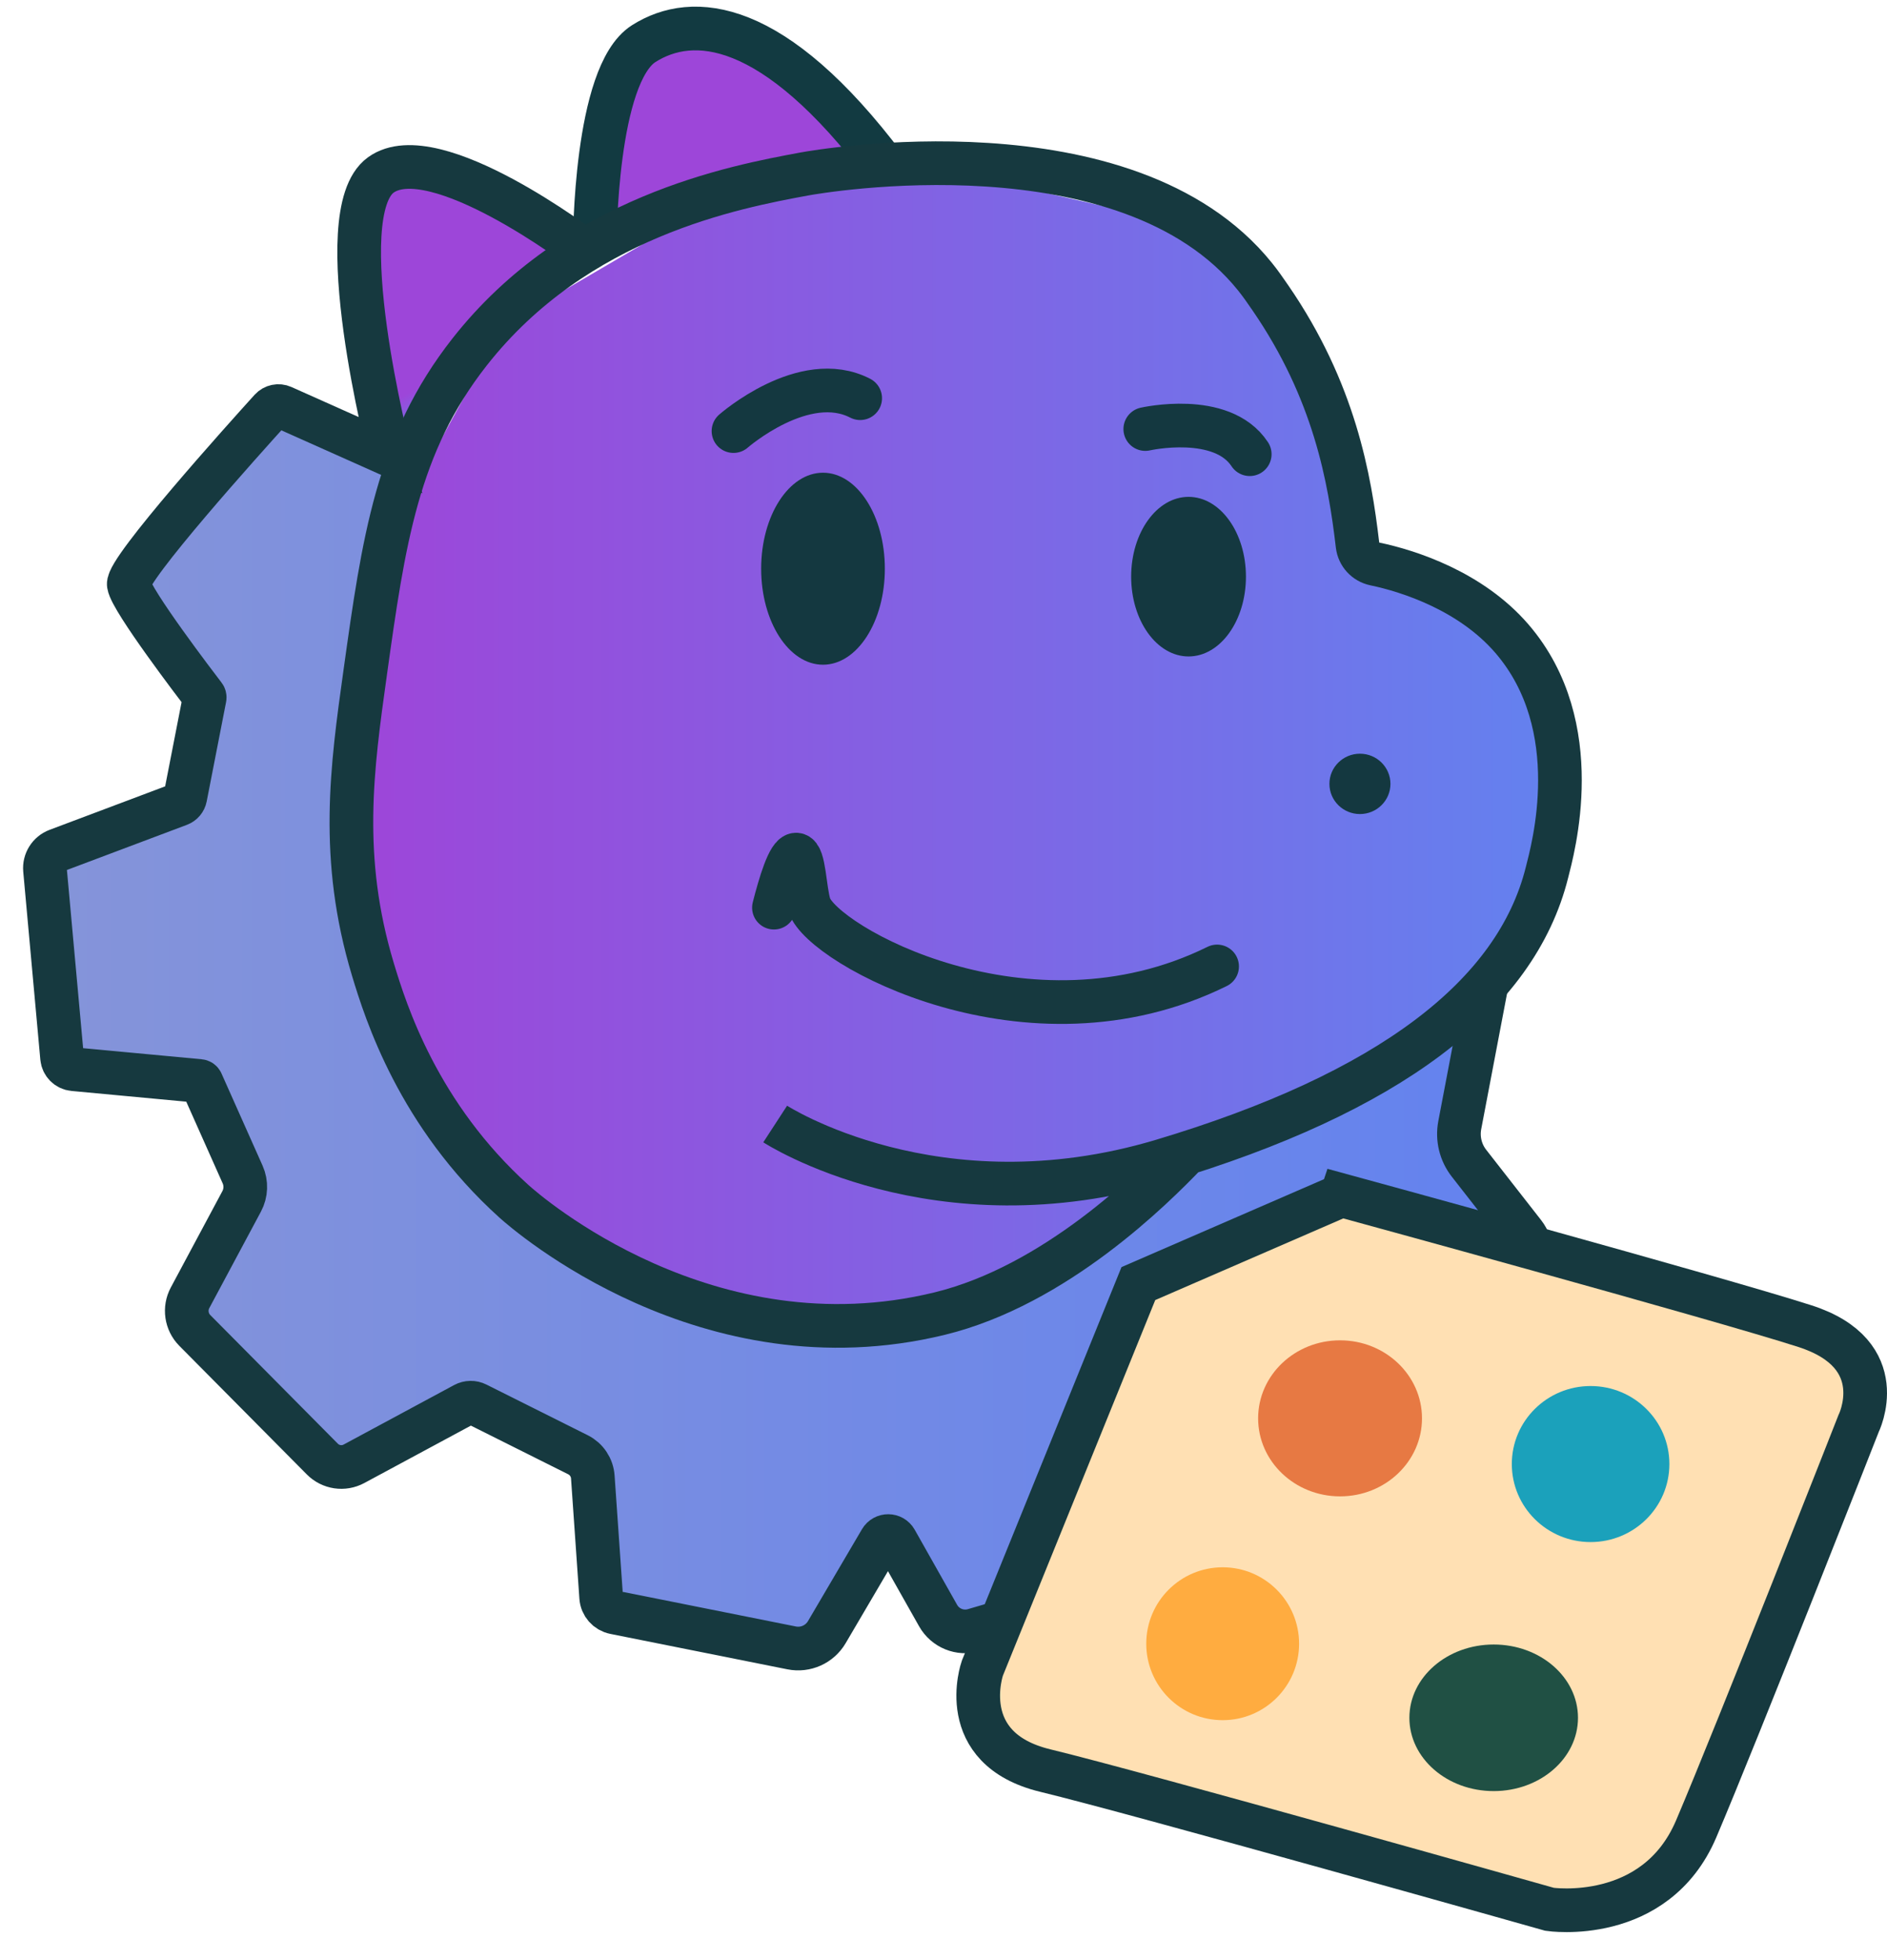 <?xml version="1.0" encoding="UTF-8"?>
<svg id="Layer_1" data-name="Layer 1" xmlns="http://www.w3.org/2000/svg" width="432.207" height="448.733" xmlns:xlink="http://www.w3.org/1999/xlink" viewBox="0 0 432.207 448.733">
  <defs>
    <linearGradient id="linear-gradient" x1="118.163" y1="24.866" x2="145.713" y2="72.583" gradientUnits="userSpaceOnUse">
      <stop offset=".798" stop-color="#9d46d9"/>
      <stop offset="1" stop-color="#6382ef"/>
    </linearGradient>
    <linearGradient id="linear-gradient-2" x1="10.498" y1="235.908" x2="349.868" y2="235.908" gradientUnits="userSpaceOnUse">
      <stop offset="0" stop-color="#8594d9"/>
      <stop offset="1" stop-color="#6382ef"/>
    </linearGradient>
    <linearGradient id="linear-gradient-3" x1="83.268" y1="170.818" x2="357.954" y2="170.818" gradientUnits="userSpaceOnUse">
      <stop offset="0" stop-color="#9d46d9"/>
      <stop offset="1" stop-color="#6382ef"/>
    </linearGradient>
  </defs>
  <polygon points="195.173 38.09 195.395 33.438 180.11 13.944 161.059 7.963 143.116 13.944 137.578 48.501 135.362 54.039 95.71 39.641 83.748 44.736 84.634 70.21 91.501 103.882 110.331 74.862 137.135 54.039 165.489 44.736 195.173 38.09" style="fill: url(#linear-gradient);"/>
  <polygon points="90.541 108.755 78.431 100.485 60.71 96.645 29.503 133.842 46.768 159.328 42.437 182.562 10.498 196.182 16.828 244.826 43.874 247.575 55.577 268.943 45.056 298.968 49.781 309.601 79.908 337.069 102.06 321.711 132.387 333.113 137.799 362.766 171.47 375.171 189.379 373.733 201.735 352.705 217.251 373.399 240.88 369.264 259.193 360.108 264.58 330.342 287.252 317.576 317.674 326.436 349.868 288.63 336.463 266.356 335.987 231.921 288.138 257.913 252.99 280.951 222.863 299.263 195.099 304.284 151.681 296.605 117.742 275.099 89.951 237.533 80.204 200.613 82.862 141.245 90.541 108.755" style="fill: url(#linear-gradient-2);"/>
  <path d="M156.813,50.31l-41.646,24.367-21.266,38.988-10.633,58.038.517,53.313,28.576,45.412,51.984,31.087,44.304,2.215,31.899-15.063,25.696-17.279,15.95-11.076,33.228-16.836,34.557-26.14,7.975-51.393s-16.393-27.469-19.051-27.912-31.456-13.734-31.456-13.734l-4.873-38.988-26.582-32.785-63.798-14.62-55.38,12.405Z" style="fill: url(#linear-gradient-3);"/>
  <path d="M136.239,55.608s0-38.545,11.224-45.633,29.684-5.76,55.38,28.355" style="fill: none; stroke: #123a41; stroke-miterlimit: 10; stroke-width: 10px;"/>
  <path d="M177.553,257.377s36.773,23.924,88.608,8.418,81.077-37.659,88.165-66.013c1.264-5.054,9.335-33.389-8.035-53.544-9.37-10.872-23.575-15.478-31.386-17.103-2.119-.441-3.718-2.17-3.969-4.319-1.783-15.252-5.273-35.271-19.965-56.618-1.311-1.905-2.242-3.257-3.544-4.873-29.288-36.342-99.871-24.104-103.229-23.481-15.911,2.951-52.236,9.688-76.646,40.76-16.596,21.125-19.701,43.335-23.924,73.545-3.022,21.619-5.913,42.294,1.772,67.785,2.952,9.792,10.387,33.37,32.342,53.165,2.994,2.699,44.264,38.665,97.469,25.696,26.48-6.455,48.817-28.686,56.562-36.773" style="fill: none; stroke: #16393f; stroke-miterlimit: 10; stroke-width: 10px;"/>
  <path d="M340.519,225.257l-6.167,32.374c-.586,3.077.183,6.256,2.111,8.725l12.584,16.112c2.263,2.898,2.204,6.98-.141,9.811l-25.579,30.872c-2.782,3.357-7.409,4.542-11.462,2.936l-21.68-8.594c-2.694-1.068-5.742-.728-8.134.907l-17.471,11.942c-1.283.877-2.081,2.304-2.156,3.856l-1.127,23.215c-.138,2.839-2.06,5.279-4.788,6.077l-33.437,9.781c-3.176.929-6.574-.452-8.202-3.334l-9.714-17.203c-.748-1.324-2.649-1.341-3.42-.029l-12.357,21.028c-1.642,2.795-4.875,4.243-8.054,3.607l-40.574-8.115c-1.683-.337-2.933-1.758-3.053-3.47l-1.917-27.552c-.151-2.178-1.443-4.114-3.396-5.09l-23.196-11.598c-.888-.444-1.937-.428-2.812.043l-25.303,13.625c-2.384,1.284-5.328.845-7.235-1.077l-29.213-29.454c-1.968-1.984-2.411-5.02-1.092-7.484l11.818-22.076c1.02-1.905,1.102-4.175.222-6.149l-9.413-21.115c-.075-.168-.234-.282-.417-.299l-28.92-2.703c-1.384-.129-2.479-1.227-2.605-2.612l-3.913-43.04c-.177-1.953.971-3.784,2.806-4.474l27.947-10.512c.709-.267,1.229-.882,1.375-1.626l4.44-22.756c.033-.169-.005-.34-.11-.477-1.727-2.252-16.708-21.868-17.265-25.486-.526-3.417,26.558-33.508,32.52-40.085.686-.756,1.779-.986,2.711-.569l24.561,10.97s-14.325-55.233-2.067-64.093c12.258-8.861,46.519,17.279,46.519,17.279" style="fill: none; stroke: #16393f; stroke-miterlimit: 10; stroke-width: 10px;"/>
  <ellipse cx="188.504" cy="130.226" rx="14.165" ry="21.983" style="fill: #143840;"/>
  <ellipse cx="311.485" cy="179.493" rx="6.989" ry="6.909" style="fill: #143840;"/>
  <ellipse cx="272.231" cy="132.044" rx="13.146" ry="18.273" style="fill: #143840;"/>
  <path d="M168,98.713s16.171-14.177,29.019-7.532" style="fill: none; stroke: #143840; stroke-linecap: round; stroke-linejoin: round; stroke-width: 10px;"/>
  <path d="M262.319,98.244s17.5-3.987,23.924,5.76" style="fill: none; stroke: #143840; stroke-linecap: round; stroke-linejoin: round; stroke-width: 10px;"/>
  <path d="M278.771,221.299c-43.296,21.371-90.501-4.967-93.383-13.991-1.134-3.551-1.159-11.454-2.978-11.615-1.721-.153-3.767,6.737-5.143,12.143" style="fill: none; stroke: #16393f; stroke-linecap: round; stroke-miterlimit: 10; stroke-width: 10px;"/>
  <g>
    <path d="M307.294,273.708l-46.556,20.21-35.729,88.06s-6.496,18.406,14.436,23.459,115.489,31.759,115.489,31.759c0,0,24.18,3.609,33.564-18.406,9.383-22.015,37.173-92.752,37.173-92.752,0,0,7.94-15.88-12.271-22.376-20.21-6.496-106.105-29.955-106.105-29.955Z" style="fill: #ffe0b3; stroke: #16393f; stroke-miterlimit: 10; stroke-width: 10px;"/>
    <ellipse cx="306.933" cy="324.775" rx="18.767" ry="17.865" style="fill: #e77943;"/>
    <ellipse cx="364.317" cy="335.241" rx="18.045" ry="17.865" style="fill: #1ba1bb;"/>
    <ellipse cx="342.121" cy="393.346" rx="19.308" ry="16.782" style="fill: #205044;"/>
    <circle cx="280.046" cy="376.384" r="17.504" style="fill: #ffac40;"/>
  </g>
</svg>
